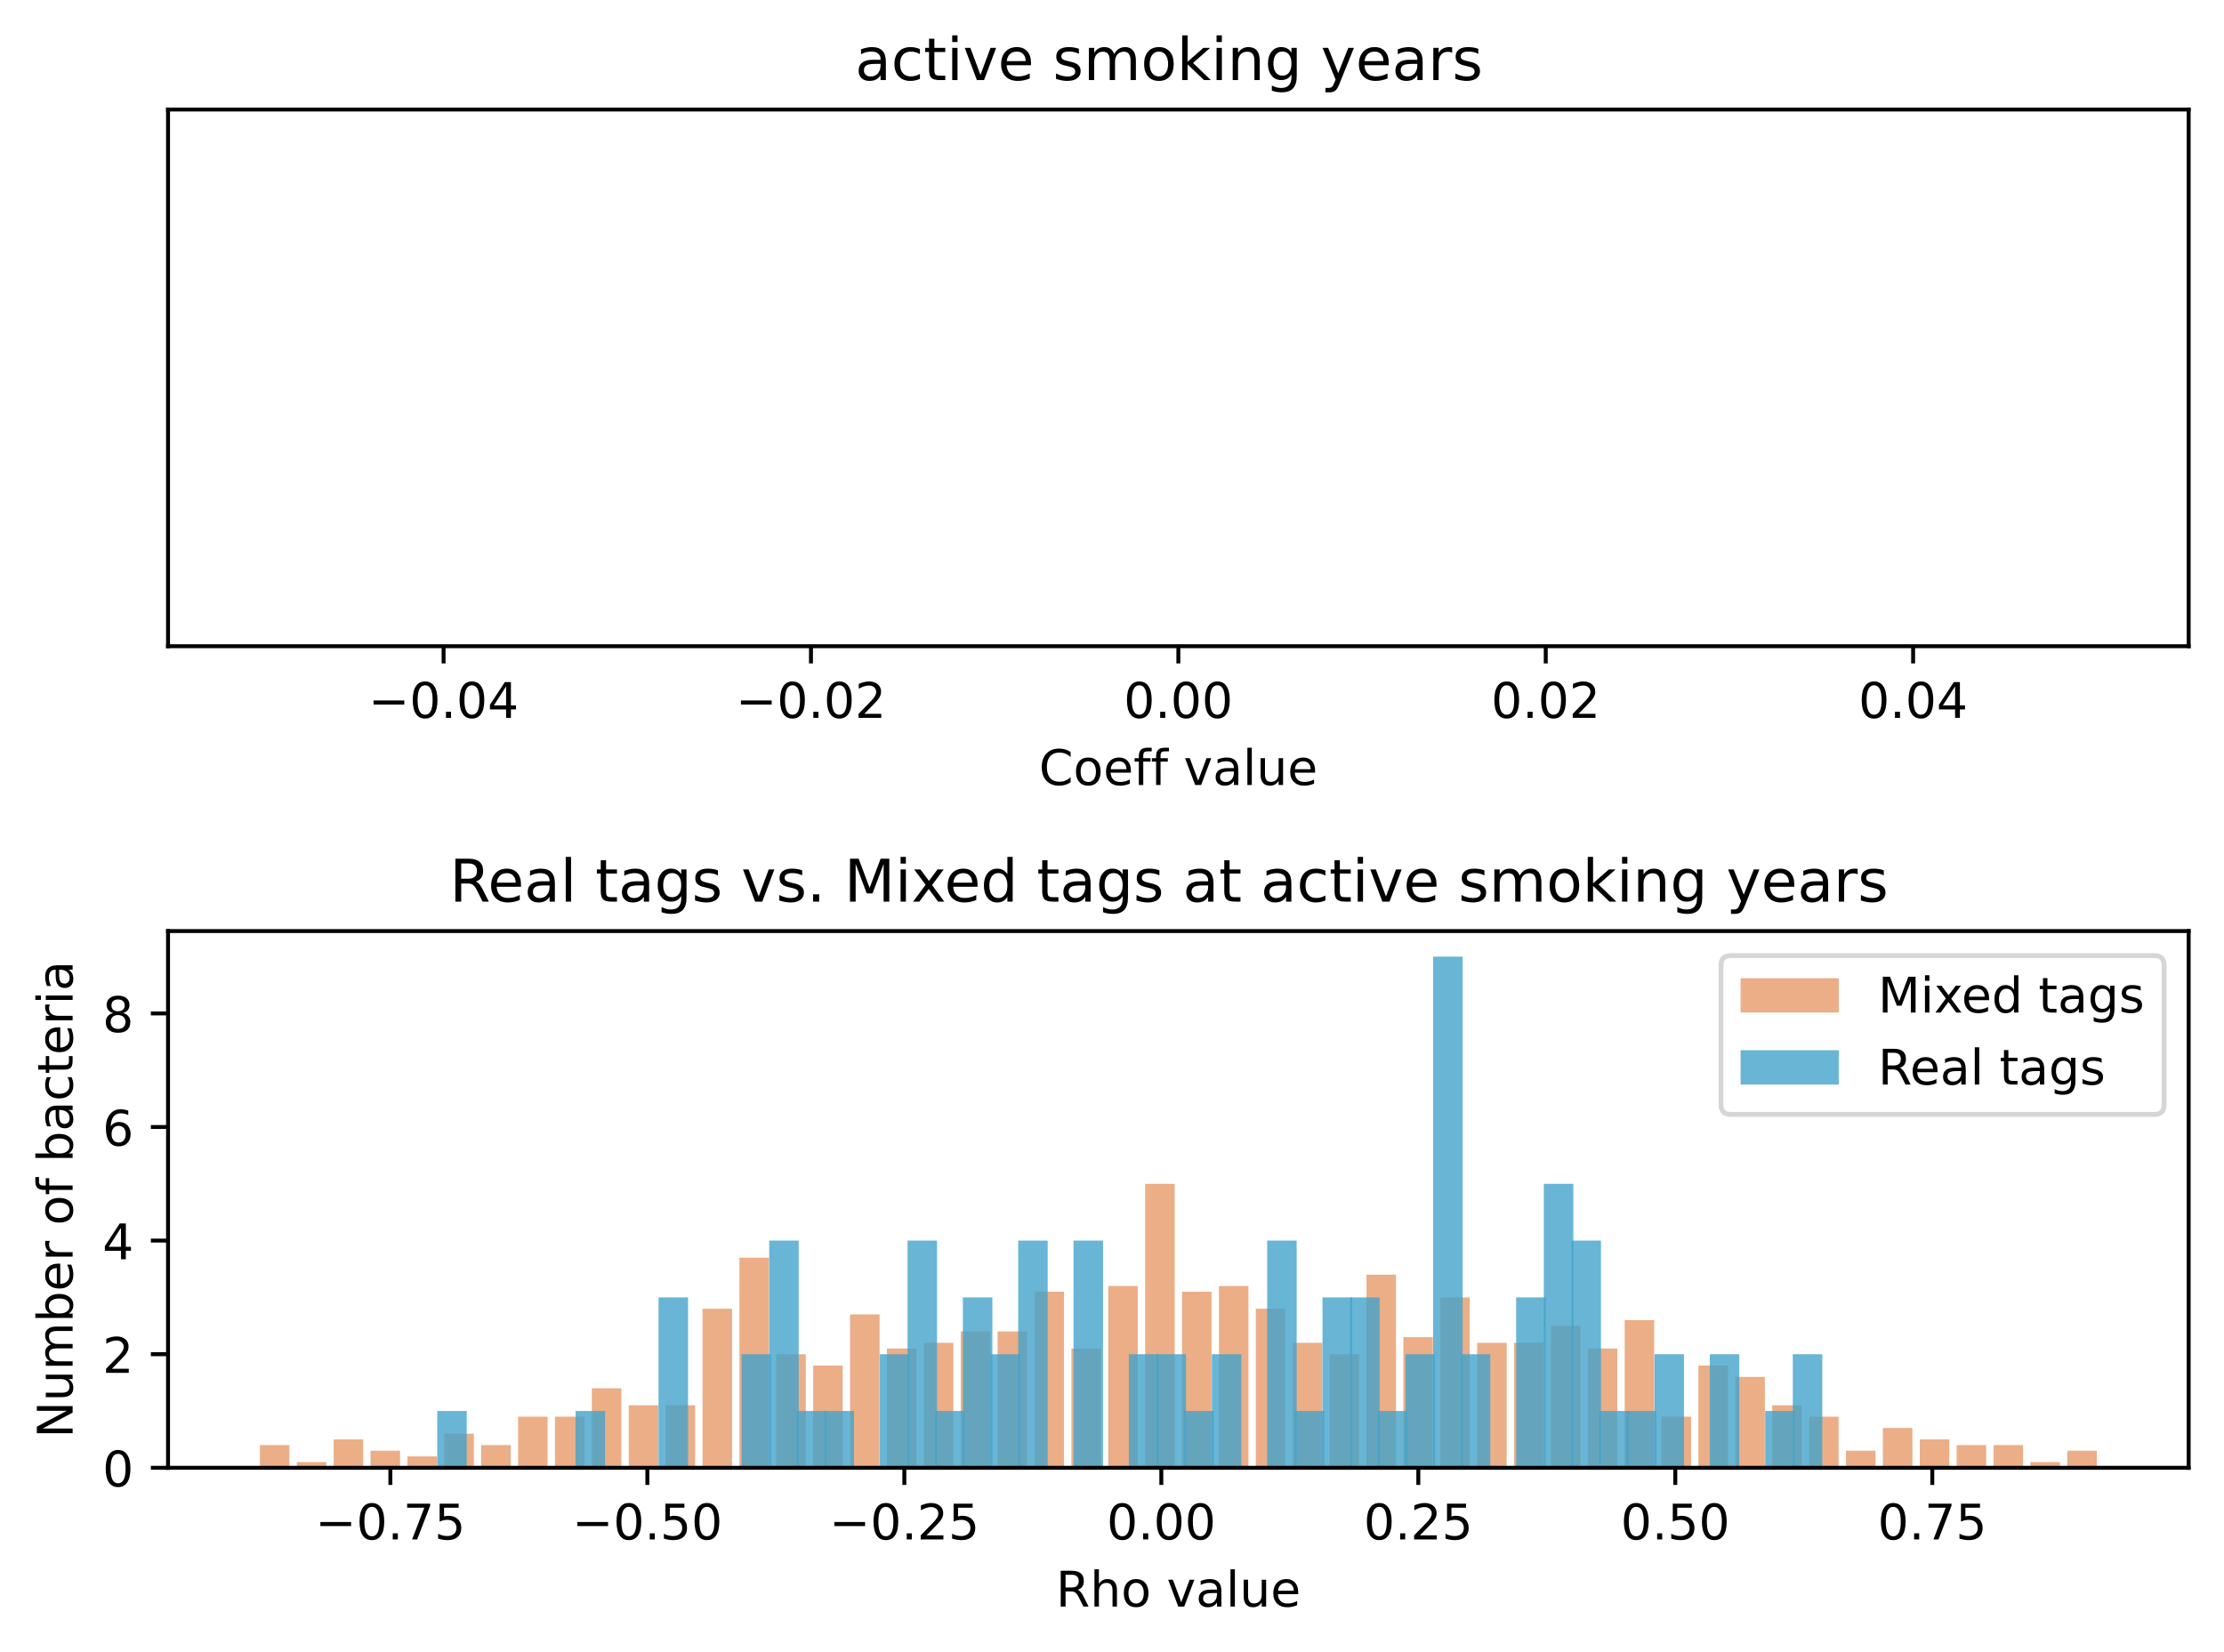 <?xml version="1.0" encoding="utf-8" standalone="no"?>
<!DOCTYPE svg PUBLIC "-//W3C//DTD SVG 1.1//EN"
  "http://www.w3.org/Graphics/SVG/1.1/DTD/svg11.dtd">
<!-- Created with matplotlib (https://matplotlib.org/) -->
<svg height="336.634pt" version="1.1" viewBox="0 0 453.171 336.634" width="453.171pt" xmlns="http://www.w3.org/2000/svg" xmlns:xlink="http://www.w3.org/1999/xlink">
 <defs>
  <style type="text/css">*{stroke-linecap:butt;stroke-linejoin:round;}</style>
 </defs>
 <g id="figure_1">
  <g id="patch_1">
   <path d="M 0 336.634 
L 453.171 336.634 
L 453.171 0 
L 0 0 
z
" style="fill:#ffffff;"/>
  </g>
  <g id="axes_1">
   <g id="patch_2">
    <path d="M 34.241 131.678 
L 445.971 131.678 
L 445.971 22.318 
L 34.241 22.318 
z
" style="fill:#ffffff;"/>
   </g>
   <g id="matplotlib.axis_1">
    <g id="xtick_1">
     <g id="line2d_1">
      <defs>
       <path d="M 0 0 
L 0 3.5 
" id="mcdb79e0381" style="stroke:#000000;stroke-width:0.8;"/>
      </defs>
      <g>
       <use style="stroke:#000000;stroke-width:0.8;" x="90.386" xlink:href="#mcdb79e0381" y="131.678"/>
      </g>
     </g>
     <g id="text_1">
      <!-- −0.04 -->
      <g transform="translate(75.063 146.277)scale(0.1 -0.1)">
       <defs>
        <path d="M 10.594 35.5 
L 73.188 35.5 
L 73.188 27.203 
L 10.594 27.203 
z
" id="DejaVuSans-8722"/>
        <path d="M 31.781 66.406 
Q 24.172 66.406 20.328 58.906 
Q 16.5 51.422 16.5 36.375 
Q 16.5 21.391 20.328 13.891 
Q 24.172 6.391 31.781 6.391 
Q 39.453 6.391 43.281 13.891 
Q 47.125 21.391 47.125 36.375 
Q 47.125 51.422 43.281 58.906 
Q 39.453 66.406 31.781 66.406 
z
M 31.781 74.219 
Q 44.047 74.219 50.516 64.516 
Q 56.984 54.828 56.984 36.375 
Q 56.984 17.969 50.516 8.266 
Q 44.047 -1.422 31.781 -1.422 
Q 19.531 -1.422 13.062 8.266 
Q 6.594 17.969 6.594 36.375 
Q 6.594 54.828 13.062 64.516 
Q 19.531 74.219 31.781 74.219 
z
" id="DejaVuSans-48"/>
        <path d="M 10.688 12.406 
L 21 12.406 
L 21 0 
L 10.688 0 
z
" id="DejaVuSans-46"/>
        <path d="M 37.797 64.312 
L 12.891 25.391 
L 37.797 25.391 
z
M 35.203 72.906 
L 47.609 72.906 
L 47.609 25.391 
L 58.016 25.391 
L 58.016 17.188 
L 47.609 17.188 
L 47.609 0 
L 37.797 0 
L 37.797 17.188 
L 4.891 17.188 
L 4.891 26.703 
z
" id="DejaVuSans-52"/>
       </defs>
       <use xlink:href="#DejaVuSans-8722"/>
       <use x="83.789" xlink:href="#DejaVuSans-48"/>
       <use x="147.412" xlink:href="#DejaVuSans-46"/>
       <use x="179.199" xlink:href="#DejaVuSans-48"/>
       <use x="242.822" xlink:href="#DejaVuSans-52"/>
      </g>
     </g>
    </g>
    <g id="xtick_2">
     <g id="line2d_2">
      <g>
       <use style="stroke:#000000;stroke-width:0.8;" x="165.246" xlink:href="#mcdb79e0381" y="131.678"/>
      </g>
     </g>
     <g id="text_2">
      <!-- −0.02 -->
      <g transform="translate(149.923 146.277)scale(0.1 -0.1)">
       <defs>
        <path d="M 19.188 8.297 
L 53.609 8.297 
L 53.609 0 
L 7.328 0 
L 7.328 8.297 
Q 12.938 14.109 22.625 23.891 
Q 32.328 33.688 34.812 36.531 
Q 39.547 41.844 41.422 45.531 
Q 43.312 49.219 43.312 52.781 
Q 43.312 58.594 39.234 62.25 
Q 35.156 65.922 28.609 65.922 
Q 23.969 65.922 18.812 64.312 
Q 13.672 62.703 7.812 59.422 
L 7.812 69.391 
Q 13.766 71.781 18.938 73 
Q 24.125 74.219 28.422 74.219 
Q 39.75 74.219 46.484 68.547 
Q 53.219 62.891 53.219 53.422 
Q 53.219 48.922 51.531 44.891 
Q 49.859 40.875 45.406 35.406 
Q 44.188 33.984 37.641 27.219 
Q 31.109 20.453 19.188 8.297 
z
" id="DejaVuSans-50"/>
       </defs>
       <use xlink:href="#DejaVuSans-8722"/>
       <use x="83.789" xlink:href="#DejaVuSans-48"/>
       <use x="147.412" xlink:href="#DejaVuSans-46"/>
       <use x="179.199" xlink:href="#DejaVuSans-48"/>
       <use x="242.822" xlink:href="#DejaVuSans-50"/>
      </g>
     </g>
    </g>
    <g id="xtick_3">
     <g id="line2d_3">
      <g>
       <use style="stroke:#000000;stroke-width:0.8;" x="240.106" xlink:href="#mcdb79e0381" y="131.678"/>
      </g>
     </g>
     <g id="text_3">
      <!-- 0.00 -->
      <g transform="translate(228.973 146.277)scale(0.1 -0.1)">
       <use xlink:href="#DejaVuSans-48"/>
       <use x="63.623" xlink:href="#DejaVuSans-46"/>
       <use x="95.41" xlink:href="#DejaVuSans-48"/>
       <use x="159.033" xlink:href="#DejaVuSans-48"/>
      </g>
     </g>
    </g>
    <g id="xtick_4">
     <g id="line2d_4">
      <g>
       <use style="stroke:#000000;stroke-width:0.8;" x="314.966" xlink:href="#mcdb79e0381" y="131.678"/>
      </g>
     </g>
     <g id="text_4">
      <!-- 0.02 -->
      <g transform="translate(303.833 146.277)scale(0.1 -0.1)">
       <use xlink:href="#DejaVuSans-48"/>
       <use x="63.623" xlink:href="#DejaVuSans-46"/>
       <use x="95.41" xlink:href="#DejaVuSans-48"/>
       <use x="159.033" xlink:href="#DejaVuSans-50"/>
      </g>
     </g>
    </g>
    <g id="xtick_5">
     <g id="line2d_5">
      <g>
       <use style="stroke:#000000;stroke-width:0.8;" x="389.826" xlink:href="#mcdb79e0381" y="131.678"/>
      </g>
     </g>
     <g id="text_5">
      <!-- 0.04 -->
      <g transform="translate(378.693 146.277)scale(0.1 -0.1)">
       <use xlink:href="#DejaVuSans-48"/>
       <use x="63.623" xlink:href="#DejaVuSans-46"/>
       <use x="95.41" xlink:href="#DejaVuSans-48"/>
       <use x="159.033" xlink:href="#DejaVuSans-52"/>
      </g>
     </g>
    </g>
    <g id="text_6">
     <!-- Coeff value -->
     <g transform="translate(211.711 159.955)scale(0.1 -0.1)">
      <defs>
       <path d="M 64.406 67.281 
L 64.406 56.891 
Q 59.422 61.531 53.781 63.812 
Q 48.141 66.109 41.797 66.109 
Q 29.297 66.109 22.656 58.469 
Q 16.016 50.828 16.016 36.375 
Q 16.016 21.969 22.656 14.328 
Q 29.297 6.688 41.797 6.688 
Q 48.141 6.688 53.781 8.984 
Q 59.422 11.281 64.406 15.922 
L 64.406 5.609 
Q 59.234 2.094 53.438 0.328 
Q 47.656 -1.422 41.219 -1.422 
Q 24.656 -1.422 15.125 8.703 
Q 5.609 18.844 5.609 36.375 
Q 5.609 53.953 15.125 64.078 
Q 24.656 74.219 41.219 74.219 
Q 47.75 74.219 53.531 72.484 
Q 59.328 70.75 64.406 67.281 
z
" id="DejaVuSans-67"/>
       <path d="M 30.609 48.391 
Q 23.391 48.391 19.188 42.75 
Q 14.984 37.109 14.984 27.297 
Q 14.984 17.484 19.156 11.844 
Q 23.344 6.203 30.609 6.203 
Q 37.797 6.203 41.984 11.859 
Q 46.188 17.531 46.188 27.297 
Q 46.188 37.016 41.984 42.703 
Q 37.797 48.391 30.609 48.391 
z
M 30.609 56 
Q 42.328 56 49.016 48.375 
Q 55.719 40.766 55.719 27.297 
Q 55.719 13.875 49.016 6.219 
Q 42.328 -1.422 30.609 -1.422 
Q 18.844 -1.422 12.172 6.219 
Q 5.516 13.875 5.516 27.297 
Q 5.516 40.766 12.172 48.375 
Q 18.844 56 30.609 56 
z
" id="DejaVuSans-111"/>
       <path d="M 56.203 29.594 
L 56.203 25.203 
L 14.891 25.203 
Q 15.484 15.922 20.484 11.062 
Q 25.484 6.203 34.422 6.203 
Q 39.594 6.203 44.453 7.469 
Q 49.312 8.734 54.109 11.281 
L 54.109 2.781 
Q 49.266 0.734 44.188 -0.344 
Q 39.109 -1.422 33.891 -1.422 
Q 20.797 -1.422 13.156 6.188 
Q 5.516 13.812 5.516 26.812 
Q 5.516 40.234 12.766 48.109 
Q 20.016 56 32.328 56 
Q 43.359 56 49.781 48.891 
Q 56.203 41.797 56.203 29.594 
z
M 47.219 32.234 
Q 47.125 39.594 43.094 43.984 
Q 39.062 48.391 32.422 48.391 
Q 24.906 48.391 20.391 44.141 
Q 15.875 39.891 15.188 32.172 
z
" id="DejaVuSans-101"/>
       <path d="M 37.109 75.984 
L 37.109 68.5 
L 28.516 68.5 
Q 23.688 68.5 21.797 66.547 
Q 19.922 64.594 19.922 59.516 
L 19.922 54.688 
L 34.719 54.688 
L 34.719 47.703 
L 19.922 47.703 
L 19.922 0 
L 10.891 0 
L 10.891 47.703 
L 2.297 47.703 
L 2.297 54.688 
L 10.891 54.688 
L 10.891 58.5 
Q 10.891 67.625 15.141 71.797 
Q 19.391 75.984 28.609 75.984 
z
" id="DejaVuSans-102"/>
       <path id="DejaVuSans-32"/>
       <path d="M 2.984 54.688 
L 12.5 54.688 
L 29.594 8.797 
L 46.688 54.688 
L 56.203 54.688 
L 35.688 0 
L 23.484 0 
z
" id="DejaVuSans-118"/>
       <path d="M 34.281 27.484 
Q 23.391 27.484 19.188 25 
Q 14.984 22.516 14.984 16.5 
Q 14.984 11.719 18.141 8.906 
Q 21.297 6.109 26.703 6.109 
Q 34.188 6.109 38.703 11.406 
Q 43.219 16.703 43.219 25.484 
L 43.219 27.484 
z
M 52.203 31.203 
L 52.203 0 
L 43.219 0 
L 43.219 8.297 
Q 40.141 3.328 35.547 0.953 
Q 30.953 -1.422 24.312 -1.422 
Q 15.922 -1.422 10.953 3.297 
Q 6 8.016 6 15.922 
Q 6 25.141 12.172 29.828 
Q 18.359 34.516 30.609 34.516 
L 43.219 34.516 
L 43.219 35.406 
Q 43.219 41.609 39.141 45 
Q 35.062 48.391 27.688 48.391 
Q 23 48.391 18.547 47.266 
Q 14.109 46.141 10.016 43.891 
L 10.016 52.203 
Q 14.938 54.109 19.578 55.047 
Q 24.219 56 28.609 56 
Q 40.484 56 46.344 49.844 
Q 52.203 43.703 52.203 31.203 
z
" id="DejaVuSans-97"/>
       <path d="M 9.422 75.984 
L 18.406 75.984 
L 18.406 0 
L 9.422 0 
z
" id="DejaVuSans-108"/>
       <path d="M 8.5 21.578 
L 8.5 54.688 
L 17.484 54.688 
L 17.484 21.922 
Q 17.484 14.156 20.5 10.266 
Q 23.531 6.391 29.594 6.391 
Q 36.859 6.391 41.078 11.031 
Q 45.312 15.672 45.312 23.688 
L 45.312 54.688 
L 54.297 54.688 
L 54.297 0 
L 45.312 0 
L 45.312 8.406 
Q 42.047 3.422 37.719 1 
Q 33.406 -1.422 27.688 -1.422 
Q 18.266 -1.422 13.375 4.438 
Q 8.5 10.297 8.5 21.578 
z
M 31.109 56 
z
" id="DejaVuSans-117"/>
      </defs>
      <use xlink:href="#DejaVuSans-67"/>
      <use x="69.824" xlink:href="#DejaVuSans-111"/>
      <use x="131.006" xlink:href="#DejaVuSans-101"/>
      <use x="192.529" xlink:href="#DejaVuSans-102"/>
      <use x="227.734" xlink:href="#DejaVuSans-102"/>
      <use x="262.939" xlink:href="#DejaVuSans-32"/>
      <use x="294.727" xlink:href="#DejaVuSans-118"/>
      <use x="353.906" xlink:href="#DejaVuSans-97"/>
      <use x="415.186" xlink:href="#DejaVuSans-108"/>
      <use x="442.969" xlink:href="#DejaVuSans-117"/>
      <use x="506.348" xlink:href="#DejaVuSans-101"/>
     </g>
    </g>
   </g>
   <g id="matplotlib.axis_2"/>
   <g id="patch_3">
    <path d="M 34.241 131.678 
L 34.241 22.318 
" style="fill:none;stroke:#000000;stroke-linecap:square;stroke-linejoin:miter;stroke-width:0.8;"/>
   </g>
   <g id="patch_4">
    <path d="M 445.971 131.678 
L 445.971 22.318 
" style="fill:none;stroke:#000000;stroke-linecap:square;stroke-linejoin:miter;stroke-width:0.8;"/>
   </g>
   <g id="patch_5">
    <path d="M 34.241 131.678 
L 445.971 131.678 
" style="fill:none;stroke:#000000;stroke-linecap:square;stroke-linejoin:miter;stroke-width:0.8;"/>
   </g>
   <g id="patch_6">
    <path d="M 34.241 22.318 
L 445.971 22.318 
" style="fill:none;stroke:#000000;stroke-linecap:square;stroke-linejoin:miter;stroke-width:0.8;"/>
   </g>
   <g id="text_7">
    <!-- active smoking years  -->
    <g transform="translate(174.241 16.318)scale(0.12 -0.12)">
     <defs>
      <path d="M 48.781 52.594 
L 48.781 44.188 
Q 44.969 46.297 41.141 47.344 
Q 37.312 48.391 33.406 48.391 
Q 24.656 48.391 19.812 42.844 
Q 14.984 37.312 14.984 27.297 
Q 14.984 17.281 19.812 11.734 
Q 24.656 6.203 33.406 6.203 
Q 37.312 6.203 41.141 7.25 
Q 44.969 8.297 48.781 10.406 
L 48.781 2.094 
Q 45.016 0.344 40.984 -0.531 
Q 36.969 -1.422 32.422 -1.422 
Q 20.062 -1.422 12.781 6.344 
Q 5.516 14.109 5.516 27.297 
Q 5.516 40.672 12.859 48.328 
Q 20.219 56 33.016 56 
Q 37.156 56 41.109 55.141 
Q 45.062 54.297 48.781 52.594 
z
" id="DejaVuSans-99"/>
      <path d="M 18.312 70.219 
L 18.312 54.688 
L 36.812 54.688 
L 36.812 47.703 
L 18.312 47.703 
L 18.312 18.016 
Q 18.312 11.328 20.141 9.422 
Q 21.969 7.516 27.594 7.516 
L 36.812 7.516 
L 36.812 0 
L 27.594 0 
Q 17.188 0 13.234 3.875 
Q 9.281 7.766 9.281 18.016 
L 9.281 47.703 
L 2.688 47.703 
L 2.688 54.688 
L 9.281 54.688 
L 9.281 70.219 
z
" id="DejaVuSans-116"/>
      <path d="M 9.422 54.688 
L 18.406 54.688 
L 18.406 0 
L 9.422 0 
z
M 9.422 75.984 
L 18.406 75.984 
L 18.406 64.594 
L 9.422 64.594 
z
" id="DejaVuSans-105"/>
      <path d="M 44.281 53.078 
L 44.281 44.578 
Q 40.484 46.531 36.375 47.5 
Q 32.281 48.484 27.875 48.484 
Q 21.188 48.484 17.844 46.438 
Q 14.5 44.391 14.5 40.281 
Q 14.5 37.156 16.891 35.375 
Q 19.281 33.594 26.516 31.984 
L 29.594 31.297 
Q 39.156 29.25 43.188 25.516 
Q 47.219 21.781 47.219 15.094 
Q 47.219 7.469 41.188 3.016 
Q 35.156 -1.422 24.609 -1.422 
Q 20.219 -1.422 15.453 -0.562 
Q 10.688 0.297 5.422 2 
L 5.422 11.281 
Q 10.406 8.688 15.234 7.391 
Q 20.062 6.109 24.812 6.109 
Q 31.156 6.109 34.562 8.281 
Q 37.984 10.453 37.984 14.406 
Q 37.984 18.062 35.516 20.016 
Q 33.062 21.969 24.703 23.781 
L 21.578 24.516 
Q 13.234 26.266 9.516 29.906 
Q 5.812 33.547 5.812 39.891 
Q 5.812 47.609 11.281 51.797 
Q 16.75 56 26.812 56 
Q 31.781 56 36.172 55.266 
Q 40.578 54.547 44.281 53.078 
z
" id="DejaVuSans-115"/>
      <path d="M 52 44.188 
Q 55.375 50.25 60.062 53.125 
Q 64.75 56 71.094 56 
Q 79.641 56 84.281 50.016 
Q 88.922 44.047 88.922 33.016 
L 88.922 0 
L 79.891 0 
L 79.891 32.719 
Q 79.891 40.578 77.094 44.375 
Q 74.312 48.188 68.609 48.188 
Q 61.625 48.188 57.562 43.547 
Q 53.516 38.922 53.516 30.906 
L 53.516 0 
L 44.484 0 
L 44.484 32.719 
Q 44.484 40.625 41.703 44.406 
Q 38.922 48.188 33.109 48.188 
Q 26.219 48.188 22.156 43.531 
Q 18.109 38.875 18.109 30.906 
L 18.109 0 
L 9.078 0 
L 9.078 54.688 
L 18.109 54.688 
L 18.109 46.188 
Q 21.188 51.219 25.484 53.609 
Q 29.781 56 35.688 56 
Q 41.656 56 45.828 52.969 
Q 50 49.953 52 44.188 
z
" id="DejaVuSans-109"/>
      <path d="M 9.078 75.984 
L 18.109 75.984 
L 18.109 31.109 
L 44.922 54.688 
L 56.391 54.688 
L 27.391 29.109 
L 57.625 0 
L 45.906 0 
L 18.109 26.703 
L 18.109 0 
L 9.078 0 
z
" id="DejaVuSans-107"/>
      <path d="M 54.891 33.016 
L 54.891 0 
L 45.906 0 
L 45.906 32.719 
Q 45.906 40.484 42.875 44.328 
Q 39.844 48.188 33.797 48.188 
Q 26.516 48.188 22.312 43.547 
Q 18.109 38.922 18.109 30.906 
L 18.109 0 
L 9.078 0 
L 9.078 54.688 
L 18.109 54.688 
L 18.109 46.188 
Q 21.344 51.125 25.703 53.562 
Q 30.078 56 35.797 56 
Q 45.219 56 50.047 50.172 
Q 54.891 44.344 54.891 33.016 
z
" id="DejaVuSans-110"/>
      <path d="M 45.406 27.984 
Q 45.406 37.75 41.375 43.109 
Q 37.359 48.484 30.078 48.484 
Q 22.859 48.484 18.828 43.109 
Q 14.797 37.75 14.797 27.984 
Q 14.797 18.266 18.828 12.891 
Q 22.859 7.516 30.078 7.516 
Q 37.359 7.516 41.375 12.891 
Q 45.406 18.266 45.406 27.984 
z
M 54.391 6.781 
Q 54.391 -7.172 48.188 -13.984 
Q 42 -20.797 29.203 -20.797 
Q 24.469 -20.797 20.266 -20.094 
Q 16.062 -19.391 12.109 -17.922 
L 12.109 -9.188 
Q 16.062 -11.328 19.922 -12.344 
Q 23.781 -13.375 27.781 -13.375 
Q 36.625 -13.375 41.016 -8.766 
Q 45.406 -4.156 45.406 5.172 
L 45.406 9.625 
Q 42.625 4.781 38.281 2.391 
Q 33.938 0 27.875 0 
Q 17.828 0 11.672 7.656 
Q 5.516 15.328 5.516 27.984 
Q 5.516 40.672 11.672 48.328 
Q 17.828 56 27.875 56 
Q 33.938 56 38.281 53.609 
Q 42.625 51.219 45.406 46.391 
L 45.406 54.688 
L 54.391 54.688 
z
" id="DejaVuSans-103"/>
      <path d="M 32.172 -5.078 
Q 28.375 -14.844 24.75 -17.812 
Q 21.141 -20.797 15.094 -20.797 
L 7.906 -20.797 
L 7.906 -13.281 
L 13.188 -13.281 
Q 16.891 -13.281 18.938 -11.516 
Q 21 -9.766 23.484 -3.219 
L 25.094 0.875 
L 2.984 54.688 
L 12.5 54.688 
L 29.594 11.922 
L 46.688 54.688 
L 56.203 54.688 
z
" id="DejaVuSans-121"/>
      <path d="M 41.109 46.297 
Q 39.594 47.172 37.812 47.578 
Q 36.031 48 33.891 48 
Q 26.266 48 22.188 43.047 
Q 18.109 38.094 18.109 28.812 
L 18.109 0 
L 9.078 0 
L 9.078 54.688 
L 18.109 54.688 
L 18.109 46.188 
Q 20.953 51.172 25.484 53.578 
Q 30.031 56 36.531 56 
Q 37.453 56 38.578 55.875 
Q 39.703 55.766 41.062 55.516 
z
" id="DejaVuSans-114"/>
     </defs>
     <use xlink:href="#DejaVuSans-97"/>
     <use x="61.279" xlink:href="#DejaVuSans-99"/>
     <use x="116.26" xlink:href="#DejaVuSans-116"/>
     <use x="155.469" xlink:href="#DejaVuSans-105"/>
     <use x="183.252" xlink:href="#DejaVuSans-118"/>
     <use x="242.432" xlink:href="#DejaVuSans-101"/>
     <use x="303.955" xlink:href="#DejaVuSans-32"/>
     <use x="335.742" xlink:href="#DejaVuSans-115"/>
     <use x="387.842" xlink:href="#DejaVuSans-109"/>
     <use x="485.254" xlink:href="#DejaVuSans-111"/>
     <use x="546.436" xlink:href="#DejaVuSans-107"/>
     <use x="604.346" xlink:href="#DejaVuSans-105"/>
     <use x="632.129" xlink:href="#DejaVuSans-110"/>
     <use x="695.508" xlink:href="#DejaVuSans-103"/>
     <use x="758.984" xlink:href="#DejaVuSans-32"/>
     <use x="790.771" xlink:href="#DejaVuSans-121"/>
     <use x="849.951" xlink:href="#DejaVuSans-101"/>
     <use x="911.475" xlink:href="#DejaVuSans-97"/>
     <use x="972.754" xlink:href="#DejaVuSans-114"/>
     <use x="1013.867" xlink:href="#DejaVuSans-115"/>
     <use x="1065.967" xlink:href="#DejaVuSans-32"/>
    </g>
   </g>
  </g>
  <g id="axes_2">
   <g id="patch_7">
    <path d="M 34.241 299.078 
L 445.971 299.078 
L 445.971 189.718 
L 34.241 189.718 
z
" style="fill:#ffffff;"/>
   </g>
   <g id="patch_8">
    <path clip-path="url(#p2eab76c9b0)" d="M 52.956 299.078 
L 58.968 299.078 
L 58.968 294.449 
L 52.956 294.449 
z
" style="fill:#d95f0e;opacity:0.5;"/>
   </g>
   <g id="patch_9">
    <path clip-path="url(#p2eab76c9b0)" d="M 60.472 299.078 
L 66.485 299.078 
L 66.485 297.921 
L 60.472 297.921 
z
" style="fill:#d95f0e;opacity:0.5;"/>
   </g>
   <g id="patch_10">
    <path clip-path="url(#p2eab76c9b0)" d="M 67.988 299.078 
L 74.001 299.078 
L 74.001 293.292 
L 67.988 293.292 
z
" style="fill:#d95f0e;opacity:0.5;"/>
   </g>
   <g id="patch_11">
    <path clip-path="url(#p2eab76c9b0)" d="M 75.504 299.078 
L 81.517 299.078 
L 81.517 295.606 
L 75.504 295.606 
z
" style="fill:#d95f0e;opacity:0.5;"/>
   </g>
   <g id="patch_12">
    <path clip-path="url(#p2eab76c9b0)" d="M 83.02 299.078 
L 89.033 299.078 
L 89.033 296.764 
L 83.02 296.764 
z
" style="fill:#d95f0e;opacity:0.5;"/>
   </g>
   <g id="patch_13">
    <path clip-path="url(#p2eab76c9b0)" d="M 90.536 299.078 
L 96.549 299.078 
L 96.549 292.135 
L 90.536 292.135 
z
" style="fill:#d95f0e;opacity:0.5;"/>
   </g>
   <g id="patch_14">
    <path clip-path="url(#p2eab76c9b0)" d="M 98.052 299.078 
L 104.065 299.078 
L 104.065 294.449 
L 98.052 294.449 
z
" style="fill:#d95f0e;opacity:0.5;"/>
   </g>
   <g id="patch_15">
    <path clip-path="url(#p2eab76c9b0)" d="M 105.568 299.078 
L 111.581 299.078 
L 111.581 288.663 
L 105.568 288.663 
z
" style="fill:#d95f0e;opacity:0.5;"/>
   </g>
   <g id="patch_16">
    <path clip-path="url(#p2eab76c9b0)" d="M 113.084 299.078 
L 119.097 299.078 
L 119.097 288.663 
L 113.084 288.663 
z
" style="fill:#d95f0e;opacity:0.5;"/>
   </g>
   <g id="patch_17">
    <path clip-path="url(#p2eab76c9b0)" d="M 120.6 299.078 
L 126.613 299.078 
L 126.613 282.877 
L 120.6 282.877 
z
" style="fill:#d95f0e;opacity:0.5;"/>
   </g>
   <g id="patch_18">
    <path clip-path="url(#p2eab76c9b0)" d="M 128.116 299.078 
L 134.129 299.078 
L 134.129 286.348 
L 128.116 286.348 
z
" style="fill:#d95f0e;opacity:0.5;"/>
   </g>
   <g id="patch_19">
    <path clip-path="url(#p2eab76c9b0)" d="M 135.632 299.078 
L 141.645 299.078 
L 141.645 286.348 
L 135.632 286.348 
z
" style="fill:#d95f0e;opacity:0.5;"/>
   </g>
   <g id="patch_20">
    <path clip-path="url(#p2eab76c9b0)" d="M 143.148 299.078 
L 149.161 299.078 
L 149.161 266.675 
L 143.148 266.675 
z
" style="fill:#d95f0e;opacity:0.5;"/>
   </g>
   <g id="patch_21">
    <path clip-path="url(#p2eab76c9b0)" d="M 150.664 299.078 
L 156.677 299.078 
L 156.677 256.26 
L 150.664 256.26 
z
" style="fill:#d95f0e;opacity:0.5;"/>
   </g>
   <g id="patch_22">
    <path clip-path="url(#p2eab76c9b0)" d="M 158.181 299.078 
L 164.193 299.078 
L 164.193 275.933 
L 158.181 275.933 
z
" style="fill:#d95f0e;opacity:0.5;"/>
   </g>
   <g id="patch_23">
    <path clip-path="url(#p2eab76c9b0)" d="M 165.697 299.078 
L 171.709 299.078 
L 171.709 278.248 
L 165.697 278.248 
z
" style="fill:#d95f0e;opacity:0.5;"/>
   </g>
   <g id="patch_24">
    <path clip-path="url(#p2eab76c9b0)" d="M 173.213 299.078 
L 179.226 299.078 
L 179.226 267.832 
L 173.213 267.832 
z
" style="fill:#d95f0e;opacity:0.5;"/>
   </g>
   <g id="patch_25">
    <path clip-path="url(#p2eab76c9b0)" d="M 180.729 299.078 
L 186.742 299.078 
L 186.742 274.776 
L 180.729 274.776 
z
" style="fill:#d95f0e;opacity:0.5;"/>
   </g>
   <g id="patch_26">
    <path clip-path="url(#p2eab76c9b0)" d="M 188.245 299.078 
L 194.258 299.078 
L 194.258 273.619 
L 188.245 273.619 
z
" style="fill:#d95f0e;opacity:0.5;"/>
   </g>
   <g id="patch_27">
    <path clip-path="url(#p2eab76c9b0)" d="M 195.761 299.078 
L 201.774 299.078 
L 201.774 271.304 
L 195.761 271.304 
z
" style="fill:#d95f0e;opacity:0.5;"/>
   </g>
   <g id="patch_28">
    <path clip-path="url(#p2eab76c9b0)" d="M 203.277 299.078 
L 209.29 299.078 
L 209.29 271.304 
L 203.277 271.304 
z
" style="fill:#d95f0e;opacity:0.5;"/>
   </g>
   <g id="patch_29">
    <path clip-path="url(#p2eab76c9b0)" d="M 210.793 299.078 
L 216.806 299.078 
L 216.806 263.203 
L 210.793 263.203 
z
" style="fill:#d95f0e;opacity:0.5;"/>
   </g>
   <g id="patch_30">
    <path clip-path="url(#p2eab76c9b0)" d="M 218.309 299.078 
L 224.322 299.078 
L 224.322 274.776 
L 218.309 274.776 
z
" style="fill:#d95f0e;opacity:0.5;"/>
   </g>
   <g id="patch_31">
    <path clip-path="url(#p2eab76c9b0)" d="M 225.825 299.078 
L 231.838 299.078 
L 231.838 262.046 
L 225.825 262.046 
z
" style="fill:#d95f0e;opacity:0.5;"/>
   </g>
   <g id="patch_32">
    <path clip-path="url(#p2eab76c9b0)" d="M 233.341 299.078 
L 239.354 299.078 
L 239.354 241.216 
L 233.341 241.216 
z
" style="fill:#d95f0e;opacity:0.5;"/>
   </g>
   <g id="patch_33">
    <path clip-path="url(#p2eab76c9b0)" d="M 240.857 299.078 
L 246.87 299.078 
L 246.87 263.203 
L 240.857 263.203 
z
" style="fill:#d95f0e;opacity:0.5;"/>
   </g>
   <g id="patch_34">
    <path clip-path="url(#p2eab76c9b0)" d="M 248.373 299.078 
L 254.386 299.078 
L 254.386 262.046 
L 248.373 262.046 
z
" style="fill:#d95f0e;opacity:0.5;"/>
   </g>
   <g id="patch_35">
    <path clip-path="url(#p2eab76c9b0)" d="M 255.889 299.078 
L 261.902 299.078 
L 261.902 266.675 
L 255.889 266.675 
z
" style="fill:#d95f0e;opacity:0.5;"/>
   </g>
   <g id="patch_36">
    <path clip-path="url(#p2eab76c9b0)" d="M 263.405 299.078 
L 269.418 299.078 
L 269.418 273.619 
L 263.405 273.619 
z
" style="fill:#d95f0e;opacity:0.5;"/>
   </g>
   <g id="patch_37">
    <path clip-path="url(#p2eab76c9b0)" d="M 270.921 299.078 
L 276.934 299.078 
L 276.934 275.933 
L 270.921 275.933 
z
" style="fill:#d95f0e;opacity:0.5;"/>
   </g>
   <g id="patch_38">
    <path clip-path="url(#p2eab76c9b0)" d="M 278.438 299.078 
L 284.45 299.078 
L 284.45 259.732 
L 278.438 259.732 
z
" style="fill:#d95f0e;opacity:0.5;"/>
   </g>
   <g id="patch_39">
    <path clip-path="url(#p2eab76c9b0)" d="M 285.954 299.078 
L 291.966 299.078 
L 291.966 272.461 
L 285.954 272.461 
z
" style="fill:#d95f0e;opacity:0.5;"/>
   </g>
   <g id="patch_40">
    <path clip-path="url(#p2eab76c9b0)" d="M 293.47 299.078 
L 299.483 299.078 
L 299.483 264.361 
L 293.47 264.361 
z
" style="fill:#d95f0e;opacity:0.5;"/>
   </g>
   <g id="patch_41">
    <path clip-path="url(#p2eab76c9b0)" d="M 300.986 299.078 
L 306.999 299.078 
L 306.999 273.619 
L 300.986 273.619 
z
" style="fill:#d95f0e;opacity:0.5;"/>
   </g>
   <g id="patch_42">
    <path clip-path="url(#p2eab76c9b0)" d="M 308.502 299.078 
L 314.515 299.078 
L 314.515 273.619 
L 308.502 273.619 
z
" style="fill:#d95f0e;opacity:0.5;"/>
   </g>
   <g id="patch_43">
    <path clip-path="url(#p2eab76c9b0)" d="M 316.018 299.078 
L 322.031 299.078 
L 322.031 270.147 
L 316.018 270.147 
z
" style="fill:#d95f0e;opacity:0.5;"/>
   </g>
   <g id="patch_44">
    <path clip-path="url(#p2eab76c9b0)" d="M 323.534 299.078 
L 329.547 299.078 
L 329.547 274.776 
L 323.534 274.776 
z
" style="fill:#d95f0e;opacity:0.5;"/>
   </g>
   <g id="patch_45">
    <path clip-path="url(#p2eab76c9b0)" d="M 331.05 299.078 
L 337.063 299.078 
L 337.063 268.99 
L 331.05 268.99 
z
" style="fill:#d95f0e;opacity:0.5;"/>
   </g>
   <g id="patch_46">
    <path clip-path="url(#p2eab76c9b0)" d="M 338.566 299.078 
L 344.579 299.078 
L 344.579 288.663 
L 338.566 288.663 
z
" style="fill:#d95f0e;opacity:0.5;"/>
   </g>
   <g id="patch_47">
    <path clip-path="url(#p2eab76c9b0)" d="M 346.082 299.078 
L 352.095 299.078 
L 352.095 278.248 
L 346.082 278.248 
z
" style="fill:#d95f0e;opacity:0.5;"/>
   </g>
   <g id="patch_48">
    <path clip-path="url(#p2eab76c9b0)" d="M 353.598 299.078 
L 359.611 299.078 
L 359.611 280.562 
L 353.598 280.562 
z
" style="fill:#d95f0e;opacity:0.5;"/>
   </g>
   <g id="patch_49">
    <path clip-path="url(#p2eab76c9b0)" d="M 361.114 299.078 
L 367.127 299.078 
L 367.127 286.348 
L 361.114 286.348 
z
" style="fill:#d95f0e;opacity:0.5;"/>
   </g>
   <g id="patch_50">
    <path clip-path="url(#p2eab76c9b0)" d="M 368.63 299.078 
L 374.643 299.078 
L 374.643 288.663 
L 368.63 288.663 
z
" style="fill:#d95f0e;opacity:0.5;"/>
   </g>
   <g id="patch_51">
    <path clip-path="url(#p2eab76c9b0)" d="M 376.146 299.078 
L 382.159 299.078 
L 382.159 295.606 
L 376.146 295.606 
z
" style="fill:#d95f0e;opacity:0.5;"/>
   </g>
   <g id="patch_52">
    <path clip-path="url(#p2eab76c9b0)" d="M 383.662 299.078 
L 389.675 299.078 
L 389.675 290.977 
L 383.662 290.977 
z
" style="fill:#d95f0e;opacity:0.5;"/>
   </g>
   <g id="patch_53">
    <path clip-path="url(#p2eab76c9b0)" d="M 391.179 299.078 
L 397.191 299.078 
L 397.191 293.292 
L 391.179 293.292 
z
" style="fill:#d95f0e;opacity:0.5;"/>
   </g>
   <g id="patch_54">
    <path clip-path="url(#p2eab76c9b0)" d="M 398.695 299.078 
L 404.707 299.078 
L 404.707 294.449 
L 398.695 294.449 
z
" style="fill:#d95f0e;opacity:0.5;"/>
   </g>
   <g id="patch_55">
    <path clip-path="url(#p2eab76c9b0)" d="M 406.211 299.078 
L 412.223 299.078 
L 412.223 294.449 
L 406.211 294.449 
z
" style="fill:#d95f0e;opacity:0.5;"/>
   </g>
   <g id="patch_56">
    <path clip-path="url(#p2eab76c9b0)" d="M 413.727 299.078 
L 419.74 299.078 
L 419.74 297.921 
L 413.727 297.921 
z
" style="fill:#d95f0e;opacity:0.5;"/>
   </g>
   <g id="patch_57">
    <path clip-path="url(#p2eab76c9b0)" d="M 421.243 299.078 
L 427.256 299.078 
L 427.256 295.606 
L 421.243 295.606 
z
" style="fill:#d95f0e;opacity:0.5;"/>
   </g>
   <g id="patch_58">
    <path clip-path="url(#p2eab76c9b0)" d="M 89.091 299.078 
L 95.103 299.078 
L 95.103 287.506 
L 89.091 287.506 
z
" style="fill:#43a2ca;opacity:0.8;"/>
   </g>
   <g id="patch_59">
    <path clip-path="url(#p2eab76c9b0)" d="M 94.728 299.078 
L 100.74 299.078 
L 100.74 299.078 
L 94.728 299.078 
z
" style="fill:#43a2ca;opacity:0.8;"/>
   </g>
   <g id="patch_60">
    <path clip-path="url(#p2eab76c9b0)" d="M 100.365 299.078 
L 106.377 299.078 
L 106.377 299.078 
L 100.365 299.078 
z
" style="fill:#43a2ca;opacity:0.8;"/>
   </g>
   <g id="patch_61">
    <path clip-path="url(#p2eab76c9b0)" d="M 106.002 299.078 
L 112.015 299.078 
L 112.015 299.078 
L 106.002 299.078 
z
" style="fill:#43a2ca;opacity:0.8;"/>
   </g>
   <g id="patch_62">
    <path clip-path="url(#p2eab76c9b0)" d="M 111.639 299.078 
L 117.652 299.078 
L 117.652 299.078 
L 111.639 299.078 
z
" style="fill:#43a2ca;opacity:0.8;"/>
   </g>
   <g id="patch_63">
    <path clip-path="url(#p2eab76c9b0)" d="M 117.276 299.078 
L 123.289 299.078 
L 123.289 287.506 
L 117.276 287.506 
z
" style="fill:#43a2ca;opacity:0.8;"/>
   </g>
   <g id="patch_64">
    <path clip-path="url(#p2eab76c9b0)" d="M 122.913 299.078 
L 128.926 299.078 
L 128.926 299.078 
L 122.913 299.078 
z
" style="fill:#43a2ca;opacity:0.8;"/>
   </g>
   <g id="patch_65">
    <path clip-path="url(#p2eab76c9b0)" d="M 128.55 299.078 
L 134.563 299.078 
L 134.563 299.078 
L 128.55 299.078 
z
" style="fill:#43a2ca;opacity:0.8;"/>
   </g>
   <g id="patch_66">
    <path clip-path="url(#p2eab76c9b0)" d="M 134.187 299.078 
L 140.2 299.078 
L 140.2 264.361 
L 134.187 264.361 
z
" style="fill:#43a2ca;opacity:0.8;"/>
   </g>
   <g id="patch_67">
    <path clip-path="url(#p2eab76c9b0)" d="M 139.824 299.078 
L 145.837 299.078 
L 145.837 299.078 
L 139.824 299.078 
z
" style="fill:#43a2ca;opacity:0.8;"/>
   </g>
   <g id="patch_68">
    <path clip-path="url(#p2eab76c9b0)" d="M 145.461 299.078 
L 151.474 299.078 
L 151.474 299.078 
L 145.461 299.078 
z
" style="fill:#43a2ca;opacity:0.8;"/>
   </g>
   <g id="patch_69">
    <path clip-path="url(#p2eab76c9b0)" d="M 151.098 299.078 
L 157.111 299.078 
L 157.111 275.933 
L 151.098 275.933 
z
" style="fill:#43a2ca;opacity:0.8;"/>
   </g>
   <g id="patch_70">
    <path clip-path="url(#p2eab76c9b0)" d="M 156.735 299.078 
L 162.748 299.078 
L 162.748 252.788 
L 156.735 252.788 
z
" style="fill:#43a2ca;opacity:0.8;"/>
   </g>
   <g id="patch_71">
    <path clip-path="url(#p2eab76c9b0)" d="M 162.372 299.078 
L 168.385 299.078 
L 168.385 287.506 
L 162.372 287.506 
z
" style="fill:#43a2ca;opacity:0.8;"/>
   </g>
   <g id="patch_72">
    <path clip-path="url(#p2eab76c9b0)" d="M 168.009 299.078 
L 174.022 299.078 
L 174.022 287.506 
L 168.009 287.506 
z
" style="fill:#43a2ca;opacity:0.8;"/>
   </g>
   <g id="patch_73">
    <path clip-path="url(#p2eab76c9b0)" d="M 173.646 299.078 
L 179.659 299.078 
L 179.659 299.078 
L 173.646 299.078 
z
" style="fill:#43a2ca;opacity:0.8;"/>
   </g>
   <g id="patch_74">
    <path clip-path="url(#p2eab76c9b0)" d="M 179.283 299.078 
L 185.296 299.078 
L 185.296 275.933 
L 179.283 275.933 
z
" style="fill:#43a2ca;opacity:0.8;"/>
   </g>
   <g id="patch_75">
    <path clip-path="url(#p2eab76c9b0)" d="M 184.92 299.078 
L 190.933 299.078 
L 190.933 252.788 
L 184.92 252.788 
z
" style="fill:#43a2ca;opacity:0.8;"/>
   </g>
   <g id="patch_76">
    <path clip-path="url(#p2eab76c9b0)" d="M 190.557 299.078 
L 196.57 299.078 
L 196.57 287.506 
L 190.557 287.506 
z
" style="fill:#43a2ca;opacity:0.8;"/>
   </g>
   <g id="patch_77">
    <path clip-path="url(#p2eab76c9b0)" d="M 196.194 299.078 
L 202.207 299.078 
L 202.207 264.361 
L 196.194 264.361 
z
" style="fill:#43a2ca;opacity:0.8;"/>
   </g>
   <g id="patch_78">
    <path clip-path="url(#p2eab76c9b0)" d="M 201.832 299.078 
L 207.844 299.078 
L 207.844 275.933 
L 201.832 275.933 
z
" style="fill:#43a2ca;opacity:0.8;"/>
   </g>
   <g id="patch_79">
    <path clip-path="url(#p2eab76c9b0)" d="M 207.469 299.078 
L 213.481 299.078 
L 213.481 252.788 
L 207.469 252.788 
z
" style="fill:#43a2ca;opacity:0.8;"/>
   </g>
   <g id="patch_80">
    <path clip-path="url(#p2eab76c9b0)" d="M 213.106 299.078 
L 219.118 299.078 
L 219.118 299.078 
L 213.106 299.078 
z
" style="fill:#43a2ca;opacity:0.8;"/>
   </g>
   <g id="patch_81">
    <path clip-path="url(#p2eab76c9b0)" d="M 218.743 299.078 
L 224.756 299.078 
L 224.756 252.788 
L 218.743 252.788 
z
" style="fill:#43a2ca;opacity:0.8;"/>
   </g>
   <g id="patch_82">
    <path clip-path="url(#p2eab76c9b0)" d="M 224.38 299.078 
L 230.393 299.078 
L 230.393 299.078 
L 224.38 299.078 
z
" style="fill:#43a2ca;opacity:0.8;"/>
   </g>
   <g id="patch_83">
    <path clip-path="url(#p2eab76c9b0)" d="M 230.017 299.078 
L 236.03 299.078 
L 236.03 275.933 
L 230.017 275.933 
z
" style="fill:#43a2ca;opacity:0.8;"/>
   </g>
   <g id="patch_84">
    <path clip-path="url(#p2eab76c9b0)" d="M 235.654 299.078 
L 241.667 299.078 
L 241.667 275.933 
L 235.654 275.933 
z
" style="fill:#43a2ca;opacity:0.8;"/>
   </g>
   <g id="patch_85">
    <path clip-path="url(#p2eab76c9b0)" d="M 241.291 299.078 
L 247.304 299.078 
L 247.304 287.506 
L 241.291 287.506 
z
" style="fill:#43a2ca;opacity:0.8;"/>
   </g>
   <g id="patch_86">
    <path clip-path="url(#p2eab76c9b0)" d="M 246.928 299.078 
L 252.941 299.078 
L 252.941 275.933 
L 246.928 275.933 
z
" style="fill:#43a2ca;opacity:0.8;"/>
   </g>
   <g id="patch_87">
    <path clip-path="url(#p2eab76c9b0)" d="M 252.565 299.078 
L 258.578 299.078 
L 258.578 299.078 
L 252.565 299.078 
z
" style="fill:#43a2ca;opacity:0.8;"/>
   </g>
   <g id="patch_88">
    <path clip-path="url(#p2eab76c9b0)" d="M 258.202 299.078 
L 264.215 299.078 
L 264.215 252.788 
L 258.202 252.788 
z
" style="fill:#43a2ca;opacity:0.8;"/>
   </g>
   <g id="patch_89">
    <path clip-path="url(#p2eab76c9b0)" d="M 263.839 299.078 
L 269.852 299.078 
L 269.852 287.506 
L 263.839 287.506 
z
" style="fill:#43a2ca;opacity:0.8;"/>
   </g>
   <g id="patch_90">
    <path clip-path="url(#p2eab76c9b0)" d="M 269.476 299.078 
L 275.489 299.078 
L 275.489 264.361 
L 269.476 264.361 
z
" style="fill:#43a2ca;opacity:0.8;"/>
   </g>
   <g id="patch_91">
    <path clip-path="url(#p2eab76c9b0)" d="M 275.113 299.078 
L 281.126 299.078 
L 281.126 264.361 
L 275.113 264.361 
z
" style="fill:#43a2ca;opacity:0.8;"/>
   </g>
   <g id="patch_92">
    <path clip-path="url(#p2eab76c9b0)" d="M 280.75 299.078 
L 286.763 299.078 
L 286.763 287.506 
L 280.75 287.506 
z
" style="fill:#43a2ca;opacity:0.8;"/>
   </g>
   <g id="patch_93">
    <path clip-path="url(#p2eab76c9b0)" d="M 286.387 299.078 
L 292.4 299.078 
L 292.4 275.933 
L 286.387 275.933 
z
" style="fill:#43a2ca;opacity:0.8;"/>
   </g>
   <g id="patch_94">
    <path clip-path="url(#p2eab76c9b0)" d="M 292.024 299.078 
L 298.037 299.078 
L 298.037 194.926 
L 292.024 194.926 
z
" style="fill:#43a2ca;opacity:0.8;"/>
   </g>
   <g id="patch_95">
    <path clip-path="url(#p2eab76c9b0)" d="M 297.661 299.078 
L 303.674 299.078 
L 303.674 275.933 
L 297.661 275.933 
z
" style="fill:#43a2ca;opacity:0.8;"/>
   </g>
   <g id="patch_96">
    <path clip-path="url(#p2eab76c9b0)" d="M 303.298 299.078 
L 309.311 299.078 
L 309.311 299.078 
L 303.298 299.078 
z
" style="fill:#43a2ca;opacity:0.8;"/>
   </g>
   <g id="patch_97">
    <path clip-path="url(#p2eab76c9b0)" d="M 308.935 299.078 
L 314.948 299.078 
L 314.948 264.361 
L 308.935 264.361 
z
" style="fill:#43a2ca;opacity:0.8;"/>
   </g>
   <g id="patch_98">
    <path clip-path="url(#p2eab76c9b0)" d="M 314.572 299.078 
L 320.585 299.078 
L 320.585 241.216 
L 314.572 241.216 
z
" style="fill:#43a2ca;opacity:0.8;"/>
   </g>
   <g id="patch_99">
    <path clip-path="url(#p2eab76c9b0)" d="M 320.21 299.078 
L 326.222 299.078 
L 326.222 252.788 
L 320.21 252.788 
z
" style="fill:#43a2ca;opacity:0.8;"/>
   </g>
   <g id="patch_100">
    <path clip-path="url(#p2eab76c9b0)" d="M 325.847 299.078 
L 331.859 299.078 
L 331.859 287.506 
L 325.847 287.506 
z
" style="fill:#43a2ca;opacity:0.8;"/>
   </g>
   <g id="patch_101">
    <path clip-path="url(#p2eab76c9b0)" d="M 331.484 299.078 
L 337.496 299.078 
L 337.496 287.506 
L 331.484 287.506 
z
" style="fill:#43a2ca;opacity:0.8;"/>
   </g>
   <g id="patch_102">
    <path clip-path="url(#p2eab76c9b0)" d="M 337.121 299.078 
L 343.134 299.078 
L 343.134 275.933 
L 337.121 275.933 
z
" style="fill:#43a2ca;opacity:0.8;"/>
   </g>
   <g id="patch_103">
    <path clip-path="url(#p2eab76c9b0)" d="M 342.758 299.078 
L 348.771 299.078 
L 348.771 299.078 
L 342.758 299.078 
z
" style="fill:#43a2ca;opacity:0.8;"/>
   </g>
   <g id="patch_104">
    <path clip-path="url(#p2eab76c9b0)" d="M 348.395 299.078 
L 354.408 299.078 
L 354.408 275.933 
L 348.395 275.933 
z
" style="fill:#43a2ca;opacity:0.8;"/>
   </g>
   <g id="patch_105">
    <path clip-path="url(#p2eab76c9b0)" d="M 354.032 299.078 
L 360.045 299.078 
L 360.045 299.078 
L 354.032 299.078 
z
" style="fill:#43a2ca;opacity:0.8;"/>
   </g>
   <g id="patch_106">
    <path clip-path="url(#p2eab76c9b0)" d="M 359.669 299.078 
L 365.682 299.078 
L 365.682 287.506 
L 359.669 287.506 
z
" style="fill:#43a2ca;opacity:0.8;"/>
   </g>
   <g id="patch_107">
    <path clip-path="url(#p2eab76c9b0)" d="M 365.306 299.078 
L 371.319 299.078 
L 371.319 275.933 
L 365.306 275.933 
z
" style="fill:#43a2ca;opacity:0.8;"/>
   </g>
   <g id="matplotlib.axis_3">
    <g id="xtick_6">
     <g id="line2d_6">
      <g>
       <use style="stroke:#000000;stroke-width:0.8;" x="79.543" xlink:href="#mcdb79e0381" y="299.078"/>
      </g>
     </g>
     <g id="text_8">
      <!-- −0.75 -->
      <g transform="translate(64.221 313.677)scale(0.1 -0.1)">
       <defs>
        <path d="M 8.203 72.906 
L 55.078 72.906 
L 55.078 68.703 
L 28.609 0 
L 18.312 0 
L 43.219 64.594 
L 8.203 64.594 
z
" id="DejaVuSans-55"/>
        <path d="M 10.797 72.906 
L 49.516 72.906 
L 49.516 64.594 
L 19.828 64.594 
L 19.828 46.734 
Q 21.969 47.469 24.109 47.828 
Q 26.266 48.188 28.422 48.188 
Q 40.625 48.188 47.75 41.5 
Q 54.891 34.812 54.891 23.391 
Q 54.891 11.625 47.562 5.094 
Q 40.234 -1.422 26.906 -1.422 
Q 22.312 -1.422 17.547 -0.641 
Q 12.797 0.141 7.719 1.703 
L 7.719 11.625 
Q 12.109 9.234 16.797 8.062 
Q 21.484 6.891 26.703 6.891 
Q 35.156 6.891 40.078 11.328 
Q 45.016 15.766 45.016 23.391 
Q 45.016 31 40.078 35.438 
Q 35.156 39.891 26.703 39.891 
Q 22.75 39.891 18.812 39.016 
Q 14.891 38.141 10.797 36.281 
z
" id="DejaVuSans-53"/>
       </defs>
       <use xlink:href="#DejaVuSans-8722"/>
       <use x="83.789" xlink:href="#DejaVuSans-48"/>
       <use x="147.412" xlink:href="#DejaVuSans-46"/>
       <use x="179.199" xlink:href="#DejaVuSans-55"/>
       <use x="242.822" xlink:href="#DejaVuSans-53"/>
      </g>
     </g>
    </g>
    <g id="xtick_7">
     <g id="line2d_7">
      <g>
       <use style="stroke:#000000;stroke-width:0.8;" x="131.908" xlink:href="#mcdb79e0381" y="299.078"/>
      </g>
     </g>
     <g id="text_9">
      <!-- −0.50 -->
      <g transform="translate(116.585 313.677)scale(0.1 -0.1)">
       <use xlink:href="#DejaVuSans-8722"/>
       <use x="83.789" xlink:href="#DejaVuSans-48"/>
       <use x="147.412" xlink:href="#DejaVuSans-46"/>
       <use x="179.199" xlink:href="#DejaVuSans-53"/>
       <use x="242.822" xlink:href="#DejaVuSans-48"/>
      </g>
     </g>
    </g>
    <g id="xtick_8">
     <g id="line2d_8">
      <g>
       <use style="stroke:#000000;stroke-width:0.8;" x="184.272" xlink:href="#mcdb79e0381" y="299.078"/>
      </g>
     </g>
     <g id="text_10">
      <!-- −0.25 -->
      <g transform="translate(168.95 313.677)scale(0.1 -0.1)">
       <use xlink:href="#DejaVuSans-8722"/>
       <use x="83.789" xlink:href="#DejaVuSans-48"/>
       <use x="147.412" xlink:href="#DejaVuSans-46"/>
       <use x="179.199" xlink:href="#DejaVuSans-50"/>
       <use x="242.822" xlink:href="#DejaVuSans-53"/>
      </g>
     </g>
    </g>
    <g id="xtick_9">
     <g id="line2d_9">
      <g>
       <use style="stroke:#000000;stroke-width:0.8;" x="236.637" xlink:href="#mcdb79e0381" y="299.078"/>
      </g>
     </g>
     <g id="text_11">
      <!-- 0.00 -->
      <g transform="translate(225.504 313.677)scale(0.1 -0.1)">
       <use xlink:href="#DejaVuSans-48"/>
       <use x="63.623" xlink:href="#DejaVuSans-46"/>
       <use x="95.41" xlink:href="#DejaVuSans-48"/>
       <use x="159.033" xlink:href="#DejaVuSans-48"/>
      </g>
     </g>
    </g>
    <g id="xtick_10">
     <g id="line2d_10">
      <g>
       <use style="stroke:#000000;stroke-width:0.8;" x="289.001" xlink:href="#mcdb79e0381" y="299.078"/>
      </g>
     </g>
     <g id="text_12">
      <!-- 0.25 -->
      <g transform="translate(277.868 313.677)scale(0.1 -0.1)">
       <use xlink:href="#DejaVuSans-48"/>
       <use x="63.623" xlink:href="#DejaVuSans-46"/>
       <use x="95.41" xlink:href="#DejaVuSans-50"/>
       <use x="159.033" xlink:href="#DejaVuSans-53"/>
      </g>
     </g>
    </g>
    <g id="xtick_11">
     <g id="line2d_11">
      <g>
       <use style="stroke:#000000;stroke-width:0.8;" x="341.366" xlink:href="#mcdb79e0381" y="299.078"/>
      </g>
     </g>
     <g id="text_13">
      <!-- 0.50 -->
      <g transform="translate(330.233 313.677)scale(0.1 -0.1)">
       <use xlink:href="#DejaVuSans-48"/>
       <use x="63.623" xlink:href="#DejaVuSans-46"/>
       <use x="95.41" xlink:href="#DejaVuSans-53"/>
       <use x="159.033" xlink:href="#DejaVuSans-48"/>
      </g>
     </g>
    </g>
    <g id="xtick_12">
     <g id="line2d_12">
      <g>
       <use style="stroke:#000000;stroke-width:0.8;" x="393.73" xlink:href="#mcdb79e0381" y="299.078"/>
      </g>
     </g>
     <g id="text_14">
      <!-- 0.75 -->
      <g transform="translate(382.597 313.677)scale(0.1 -0.1)">
       <use xlink:href="#DejaVuSans-48"/>
       <use x="63.623" xlink:href="#DejaVuSans-46"/>
       <use x="95.41" xlink:href="#DejaVuSans-55"/>
       <use x="159.033" xlink:href="#DejaVuSans-53"/>
      </g>
     </g>
    </g>
    <g id="text_15">
     <!-- Rho value -->
     <g transform="translate(215.156 327.355)scale(0.1 -0.1)">
      <defs>
       <path d="M 44.391 34.188 
Q 47.562 33.109 50.562 29.594 
Q 53.562 26.078 56.594 19.922 
L 66.609 0 
L 56 0 
L 46.688 18.703 
Q 43.062 26.031 39.672 28.422 
Q 36.281 30.812 30.422 30.812 
L 19.672 30.812 
L 19.672 0 
L 9.812 0 
L 9.812 72.906 
L 32.078 72.906 
Q 44.578 72.906 50.734 67.672 
Q 56.891 62.453 56.891 51.906 
Q 56.891 45.016 53.688 40.469 
Q 50.484 35.938 44.391 34.188 
z
M 19.672 64.797 
L 19.672 38.922 
L 32.078 38.922 
Q 39.203 38.922 42.844 42.219 
Q 46.484 45.516 46.484 51.906 
Q 46.484 58.297 42.844 61.547 
Q 39.203 64.797 32.078 64.797 
z
" id="DejaVuSans-82"/>
       <path d="M 54.891 33.016 
L 54.891 0 
L 45.906 0 
L 45.906 32.719 
Q 45.906 40.484 42.875 44.328 
Q 39.844 48.188 33.797 48.188 
Q 26.516 48.188 22.312 43.547 
Q 18.109 38.922 18.109 30.906 
L 18.109 0 
L 9.078 0 
L 9.078 75.984 
L 18.109 75.984 
L 18.109 46.188 
Q 21.344 51.125 25.703 53.562 
Q 30.078 56 35.797 56 
Q 45.219 56 50.047 50.172 
Q 54.891 44.344 54.891 33.016 
z
" id="DejaVuSans-104"/>
      </defs>
      <use xlink:href="#DejaVuSans-82"/>
      <use x="69.482" xlink:href="#DejaVuSans-104"/>
      <use x="132.861" xlink:href="#DejaVuSans-111"/>
      <use x="194.043" xlink:href="#DejaVuSans-32"/>
      <use x="225.83" xlink:href="#DejaVuSans-118"/>
      <use x="285.01" xlink:href="#DejaVuSans-97"/>
      <use x="346.289" xlink:href="#DejaVuSans-108"/>
      <use x="374.072" xlink:href="#DejaVuSans-117"/>
      <use x="437.451" xlink:href="#DejaVuSans-101"/>
     </g>
    </g>
   </g>
   <g id="matplotlib.axis_4">
    <g id="ytick_1">
     <g id="line2d_13">
      <defs>
       <path d="M 0 0 
L -3.5 0 
" id="m715c5bfe1a" style="stroke:#000000;stroke-width:0.8;"/>
      </defs>
      <g>
       <use style="stroke:#000000;stroke-width:0.8;" x="34.241" xlink:href="#m715c5bfe1a" y="299.078"/>
      </g>
     </g>
     <g id="text_16">
      <!-- 0 -->
      <g transform="translate(20.878 302.877)scale(0.1 -0.1)">
       <use xlink:href="#DejaVuSans-48"/>
      </g>
     </g>
    </g>
    <g id="ytick_2">
     <g id="line2d_14">
      <g>
       <use style="stroke:#000000;stroke-width:0.8;" x="34.241" xlink:href="#m715c5bfe1a" y="275.933"/>
      </g>
     </g>
     <g id="text_17">
      <!-- 2 -->
      <g transform="translate(20.878 279.732)scale(0.1 -0.1)">
       <use xlink:href="#DejaVuSans-50"/>
      </g>
     </g>
    </g>
    <g id="ytick_3">
     <g id="line2d_15">
      <g>
       <use style="stroke:#000000;stroke-width:0.8;" x="34.241" xlink:href="#m715c5bfe1a" y="252.788"/>
      </g>
     </g>
     <g id="text_18">
      <!-- 4 -->
      <g transform="translate(20.878 256.587)scale(0.1 -0.1)">
       <use xlink:href="#DejaVuSans-52"/>
      </g>
     </g>
    </g>
    <g id="ytick_4">
     <g id="line2d_16">
      <g>
       <use style="stroke:#000000;stroke-width:0.8;" x="34.241" xlink:href="#m715c5bfe1a" y="229.643"/>
      </g>
     </g>
     <g id="text_19">
      <!-- 6 -->
      <g transform="translate(20.878 233.442)scale(0.1 -0.1)">
       <defs>
        <path d="M 33.016 40.375 
Q 26.375 40.375 22.484 35.828 
Q 18.609 31.297 18.609 23.391 
Q 18.609 15.531 22.484 10.953 
Q 26.375 6.391 33.016 6.391 
Q 39.656 6.391 43.531 10.953 
Q 47.406 15.531 47.406 23.391 
Q 47.406 31.297 43.531 35.828 
Q 39.656 40.375 33.016 40.375 
z
M 52.594 71.297 
L 52.594 62.312 
Q 48.875 64.062 45.094 64.984 
Q 41.312 65.922 37.594 65.922 
Q 27.828 65.922 22.672 59.328 
Q 17.531 52.734 16.797 39.406 
Q 19.672 43.656 24.016 45.922 
Q 28.375 48.188 33.594 48.188 
Q 44.578 48.188 50.953 41.516 
Q 57.328 34.859 57.328 23.391 
Q 57.328 12.156 50.688 5.359 
Q 44.047 -1.422 33.016 -1.422 
Q 20.359 -1.422 13.672 8.266 
Q 6.984 17.969 6.984 36.375 
Q 6.984 53.656 15.188 63.938 
Q 23.391 74.219 37.203 74.219 
Q 40.922 74.219 44.703 73.484 
Q 48.484 72.75 52.594 71.297 
z
" id="DejaVuSans-54"/>
       </defs>
       <use xlink:href="#DejaVuSans-54"/>
      </g>
     </g>
    </g>
    <g id="ytick_5">
     <g id="line2d_17">
      <g>
       <use style="stroke:#000000;stroke-width:0.8;" x="34.241" xlink:href="#m715c5bfe1a" y="206.498"/>
      </g>
     </g>
     <g id="text_20">
      <!-- 8 -->
      <g transform="translate(20.878 210.297)scale(0.1 -0.1)">
       <defs>
        <path d="M 31.781 34.625 
Q 24.75 34.625 20.719 30.859 
Q 16.703 27.094 16.703 20.516 
Q 16.703 13.922 20.719 10.156 
Q 24.75 6.391 31.781 6.391 
Q 38.812 6.391 42.859 10.172 
Q 46.922 13.969 46.922 20.516 
Q 46.922 27.094 42.891 30.859 
Q 38.875 34.625 31.781 34.625 
z
M 21.922 38.812 
Q 15.578 40.375 12.031 44.719 
Q 8.5 49.078 8.5 55.328 
Q 8.5 64.062 14.719 69.141 
Q 20.953 74.219 31.781 74.219 
Q 42.672 74.219 48.875 69.141 
Q 55.078 64.062 55.078 55.328 
Q 55.078 49.078 51.531 44.719 
Q 48 40.375 41.703 38.812 
Q 48.828 37.156 52.797 32.312 
Q 56.781 27.484 56.781 20.516 
Q 56.781 9.906 50.312 4.234 
Q 43.844 -1.422 31.781 -1.422 
Q 19.734 -1.422 13.25 4.234 
Q 6.781 9.906 6.781 20.516 
Q 6.781 27.484 10.781 32.312 
Q 14.797 37.156 21.922 38.812 
z
M 18.312 54.391 
Q 18.312 48.734 21.844 45.562 
Q 25.391 42.391 31.781 42.391 
Q 38.141 42.391 41.719 45.562 
Q 45.312 48.734 45.312 54.391 
Q 45.312 60.062 41.719 63.234 
Q 38.141 66.406 31.781 66.406 
Q 25.391 66.406 21.844 63.234 
Q 18.312 60.062 18.312 54.391 
z
" id="DejaVuSans-56"/>
       </defs>
       <use xlink:href="#DejaVuSans-56"/>
      </g>
     </g>
    </g>
    <g id="text_21">
     <!-- Number of bacteria -->
     <g transform="translate(14.798 293.015)rotate(-90)scale(0.1 -0.1)">
      <defs>
       <path d="M 9.812 72.906 
L 23.094 72.906 
L 55.422 11.922 
L 55.422 72.906 
L 64.984 72.906 
L 64.984 0 
L 51.703 0 
L 19.391 60.984 
L 19.391 0 
L 9.812 0 
z
" id="DejaVuSans-78"/>
       <path d="M 48.688 27.297 
Q 48.688 37.203 44.609 42.844 
Q 40.531 48.484 33.406 48.484 
Q 26.266 48.484 22.188 42.844 
Q 18.109 37.203 18.109 27.297 
Q 18.109 17.391 22.188 11.75 
Q 26.266 6.109 33.406 6.109 
Q 40.531 6.109 44.609 11.75 
Q 48.688 17.391 48.688 27.297 
z
M 18.109 46.391 
Q 20.953 51.266 25.266 53.625 
Q 29.594 56 35.594 56 
Q 45.562 56 51.781 48.094 
Q 58.016 40.188 58.016 27.297 
Q 58.016 14.406 51.781 6.484 
Q 45.562 -1.422 35.594 -1.422 
Q 29.594 -1.422 25.266 0.953 
Q 20.953 3.328 18.109 8.203 
L 18.109 0 
L 9.078 0 
L 9.078 75.984 
L 18.109 75.984 
z
" id="DejaVuSans-98"/>
      </defs>
      <use xlink:href="#DejaVuSans-78"/>
      <use x="74.805" xlink:href="#DejaVuSans-117"/>
      <use x="138.184" xlink:href="#DejaVuSans-109"/>
      <use x="235.596" xlink:href="#DejaVuSans-98"/>
      <use x="299.072" xlink:href="#DejaVuSans-101"/>
      <use x="360.596" xlink:href="#DejaVuSans-114"/>
      <use x="401.709" xlink:href="#DejaVuSans-32"/>
      <use x="433.496" xlink:href="#DejaVuSans-111"/>
      <use x="494.678" xlink:href="#DejaVuSans-102"/>
      <use x="529.883" xlink:href="#DejaVuSans-32"/>
      <use x="561.67" xlink:href="#DejaVuSans-98"/>
      <use x="625.146" xlink:href="#DejaVuSans-97"/>
      <use x="686.426" xlink:href="#DejaVuSans-99"/>
      <use x="741.406" xlink:href="#DejaVuSans-116"/>
      <use x="780.615" xlink:href="#DejaVuSans-101"/>
      <use x="842.139" xlink:href="#DejaVuSans-114"/>
      <use x="883.252" xlink:href="#DejaVuSans-105"/>
      <use x="911.035" xlink:href="#DejaVuSans-97"/>
     </g>
    </g>
   </g>
   <g id="patch_108">
    <path d="M 34.241 299.078 
L 34.241 189.718 
" style="fill:none;stroke:#000000;stroke-linecap:square;stroke-linejoin:miter;stroke-width:0.8;"/>
   </g>
   <g id="patch_109">
    <path d="M 445.971 299.078 
L 445.971 189.718 
" style="fill:none;stroke:#000000;stroke-linecap:square;stroke-linejoin:miter;stroke-width:0.8;"/>
   </g>
   <g id="patch_110">
    <path d="M 34.241 299.078 
L 445.971 299.078 
" style="fill:none;stroke:#000000;stroke-linecap:square;stroke-linejoin:miter;stroke-width:0.8;"/>
   </g>
   <g id="patch_111">
    <path d="M 34.241 189.718 
L 445.971 189.718 
" style="fill:none;stroke:#000000;stroke-linecap:square;stroke-linejoin:miter;stroke-width:0.8;"/>
   </g>
   <g id="text_22">
    <!-- Real tags vs. Mixed tags at active smoking years  -->
    <g transform="translate(91.616 183.718)scale(0.12 -0.12)">
     <defs>
      <path d="M 9.812 72.906 
L 24.516 72.906 
L 43.109 23.297 
L 61.812 72.906 
L 76.516 72.906 
L 76.516 0 
L 66.891 0 
L 66.891 64.016 
L 48.094 14.016 
L 38.188 14.016 
L 19.391 64.016 
L 19.391 0 
L 9.812 0 
z
" id="DejaVuSans-77"/>
      <path d="M 54.891 54.688 
L 35.109 28.078 
L 55.906 0 
L 45.312 0 
L 29.391 21.484 
L 13.484 0 
L 2.875 0 
L 24.125 28.609 
L 4.688 54.688 
L 15.281 54.688 
L 29.781 35.203 
L 44.281 54.688 
z
" id="DejaVuSans-120"/>
      <path d="M 45.406 46.391 
L 45.406 75.984 
L 54.391 75.984 
L 54.391 0 
L 45.406 0 
L 45.406 8.203 
Q 42.578 3.328 38.25 0.953 
Q 33.938 -1.422 27.875 -1.422 
Q 17.969 -1.422 11.734 6.484 
Q 5.516 14.406 5.516 27.297 
Q 5.516 40.188 11.734 48.094 
Q 17.969 56 27.875 56 
Q 33.938 56 38.25 53.625 
Q 42.578 51.266 45.406 46.391 
z
M 14.797 27.297 
Q 14.797 17.391 18.875 11.75 
Q 22.953 6.109 30.078 6.109 
Q 37.203 6.109 41.297 11.75 
Q 45.406 17.391 45.406 27.297 
Q 45.406 37.203 41.297 42.844 
Q 37.203 48.484 30.078 48.484 
Q 22.953 48.484 18.875 42.844 
Q 14.797 37.203 14.797 27.297 
z
" id="DejaVuSans-100"/>
     </defs>
     <use xlink:href="#DejaVuSans-82"/>
     <use x="64.982" xlink:href="#DejaVuSans-101"/>
     <use x="126.506" xlink:href="#DejaVuSans-97"/>
     <use x="187.785" xlink:href="#DejaVuSans-108"/>
     <use x="215.568" xlink:href="#DejaVuSans-32"/>
     <use x="247.355" xlink:href="#DejaVuSans-116"/>
     <use x="286.564" xlink:href="#DejaVuSans-97"/>
     <use x="347.844" xlink:href="#DejaVuSans-103"/>
     <use x="411.32" xlink:href="#DejaVuSans-115"/>
     <use x="463.42" xlink:href="#DejaVuSans-32"/>
     <use x="495.207" xlink:href="#DejaVuSans-118"/>
     <use x="554.387" xlink:href="#DejaVuSans-115"/>
     <use x="606.486" xlink:href="#DejaVuSans-46"/>
     <use x="638.273" xlink:href="#DejaVuSans-32"/>
     <use x="670.061" xlink:href="#DejaVuSans-77"/>
     <use x="756.34" xlink:href="#DejaVuSans-105"/>
     <use x="784.123" xlink:href="#DejaVuSans-120"/>
     <use x="840.178" xlink:href="#DejaVuSans-101"/>
     <use x="901.701" xlink:href="#DejaVuSans-100"/>
     <use x="965.178" xlink:href="#DejaVuSans-32"/>
     <use x="996.965" xlink:href="#DejaVuSans-116"/>
     <use x="1036.174" xlink:href="#DejaVuSans-97"/>
     <use x="1097.453" xlink:href="#DejaVuSans-103"/>
     <use x="1160.93" xlink:href="#DejaVuSans-115"/>
     <use x="1213.029" xlink:href="#DejaVuSans-32"/>
     <use x="1244.816" xlink:href="#DejaVuSans-97"/>
     <use x="1306.096" xlink:href="#DejaVuSans-116"/>
     <use x="1345.305" xlink:href="#DejaVuSans-32"/>
     <use x="1377.092" xlink:href="#DejaVuSans-97"/>
     <use x="1438.371" xlink:href="#DejaVuSans-99"/>
     <use x="1493.352" xlink:href="#DejaVuSans-116"/>
     <use x="1532.561" xlink:href="#DejaVuSans-105"/>
     <use x="1560.344" xlink:href="#DejaVuSans-118"/>
     <use x="1619.523" xlink:href="#DejaVuSans-101"/>
     <use x="1681.047" xlink:href="#DejaVuSans-32"/>
     <use x="1712.834" xlink:href="#DejaVuSans-115"/>
     <use x="1764.934" xlink:href="#DejaVuSans-109"/>
     <use x="1862.346" xlink:href="#DejaVuSans-111"/>
     <use x="1923.527" xlink:href="#DejaVuSans-107"/>
     <use x="1981.438" xlink:href="#DejaVuSans-105"/>
     <use x="2009.221" xlink:href="#DejaVuSans-110"/>
     <use x="2072.6" xlink:href="#DejaVuSans-103"/>
     <use x="2136.076" xlink:href="#DejaVuSans-32"/>
     <use x="2167.863" xlink:href="#DejaVuSans-121"/>
     <use x="2227.043" xlink:href="#DejaVuSans-101"/>
     <use x="2288.566" xlink:href="#DejaVuSans-97"/>
     <use x="2349.846" xlink:href="#DejaVuSans-114"/>
     <use x="2390.959" xlink:href="#DejaVuSans-115"/>
     <use x="2443.059" xlink:href="#DejaVuSans-32"/>
    </g>
   </g>
   <g id="legend_1">
    <g id="patch_112">
     <path d="M 352.672 227.074 
L 438.971 227.074 
Q 440.971 227.074 440.971 225.074 
L 440.971 196.718 
Q 440.971 194.718 438.971 194.718 
L 352.672 194.718 
Q 350.672 194.718 350.672 196.718 
L 350.672 225.074 
Q 350.672 227.074 352.672 227.074 
z
" style="fill:#ffffff;opacity:0.8;stroke:#cccccc;stroke-linejoin:miter;"/>
    </g>
    <g id="patch_113">
     <path d="M 354.672 206.317 
L 374.672 206.317 
L 374.672 199.317 
L 354.672 199.317 
z
" style="fill:#d95f0e;opacity:0.5;"/>
    </g>
    <g id="text_23">
     <!-- Mixed tags -->
     <g transform="translate(382.672 206.317)scale(0.1 -0.1)">
      <use xlink:href="#DejaVuSans-77"/>
      <use x="86.279" xlink:href="#DejaVuSans-105"/>
      <use x="114.062" xlink:href="#DejaVuSans-120"/>
      <use x="170.117" xlink:href="#DejaVuSans-101"/>
      <use x="231.641" xlink:href="#DejaVuSans-100"/>
      <use x="295.117" xlink:href="#DejaVuSans-32"/>
      <use x="326.904" xlink:href="#DejaVuSans-116"/>
      <use x="366.113" xlink:href="#DejaVuSans-97"/>
      <use x="427.393" xlink:href="#DejaVuSans-103"/>
      <use x="490.869" xlink:href="#DejaVuSans-115"/>
     </g>
    </g>
    <g id="patch_114">
     <path d="M 354.672 220.995 
L 374.672 220.995 
L 374.672 213.995 
L 354.672 213.995 
z
" style="fill:#43a2ca;opacity:0.8;"/>
    </g>
    <g id="text_24">
     <!-- Real tags -->
     <g transform="translate(382.672 220.995)scale(0.1 -0.1)">
      <use xlink:href="#DejaVuSans-82"/>
      <use x="64.982" xlink:href="#DejaVuSans-101"/>
      <use x="126.506" xlink:href="#DejaVuSans-97"/>
      <use x="187.785" xlink:href="#DejaVuSans-108"/>
      <use x="215.568" xlink:href="#DejaVuSans-32"/>
      <use x="247.355" xlink:href="#DejaVuSans-116"/>
      <use x="286.564" xlink:href="#DejaVuSans-97"/>
      <use x="347.844" xlink:href="#DejaVuSans-103"/>
      <use x="411.32" xlink:href="#DejaVuSans-115"/>
     </g>
    </g>
   </g>
  </g>
 </g>
 <defs>
  <clipPath id="p2eab76c9b0">
   <rect height="109.36" width="411.73" x="34.241" y="189.718"/>
  </clipPath>
 </defs>
</svg>
